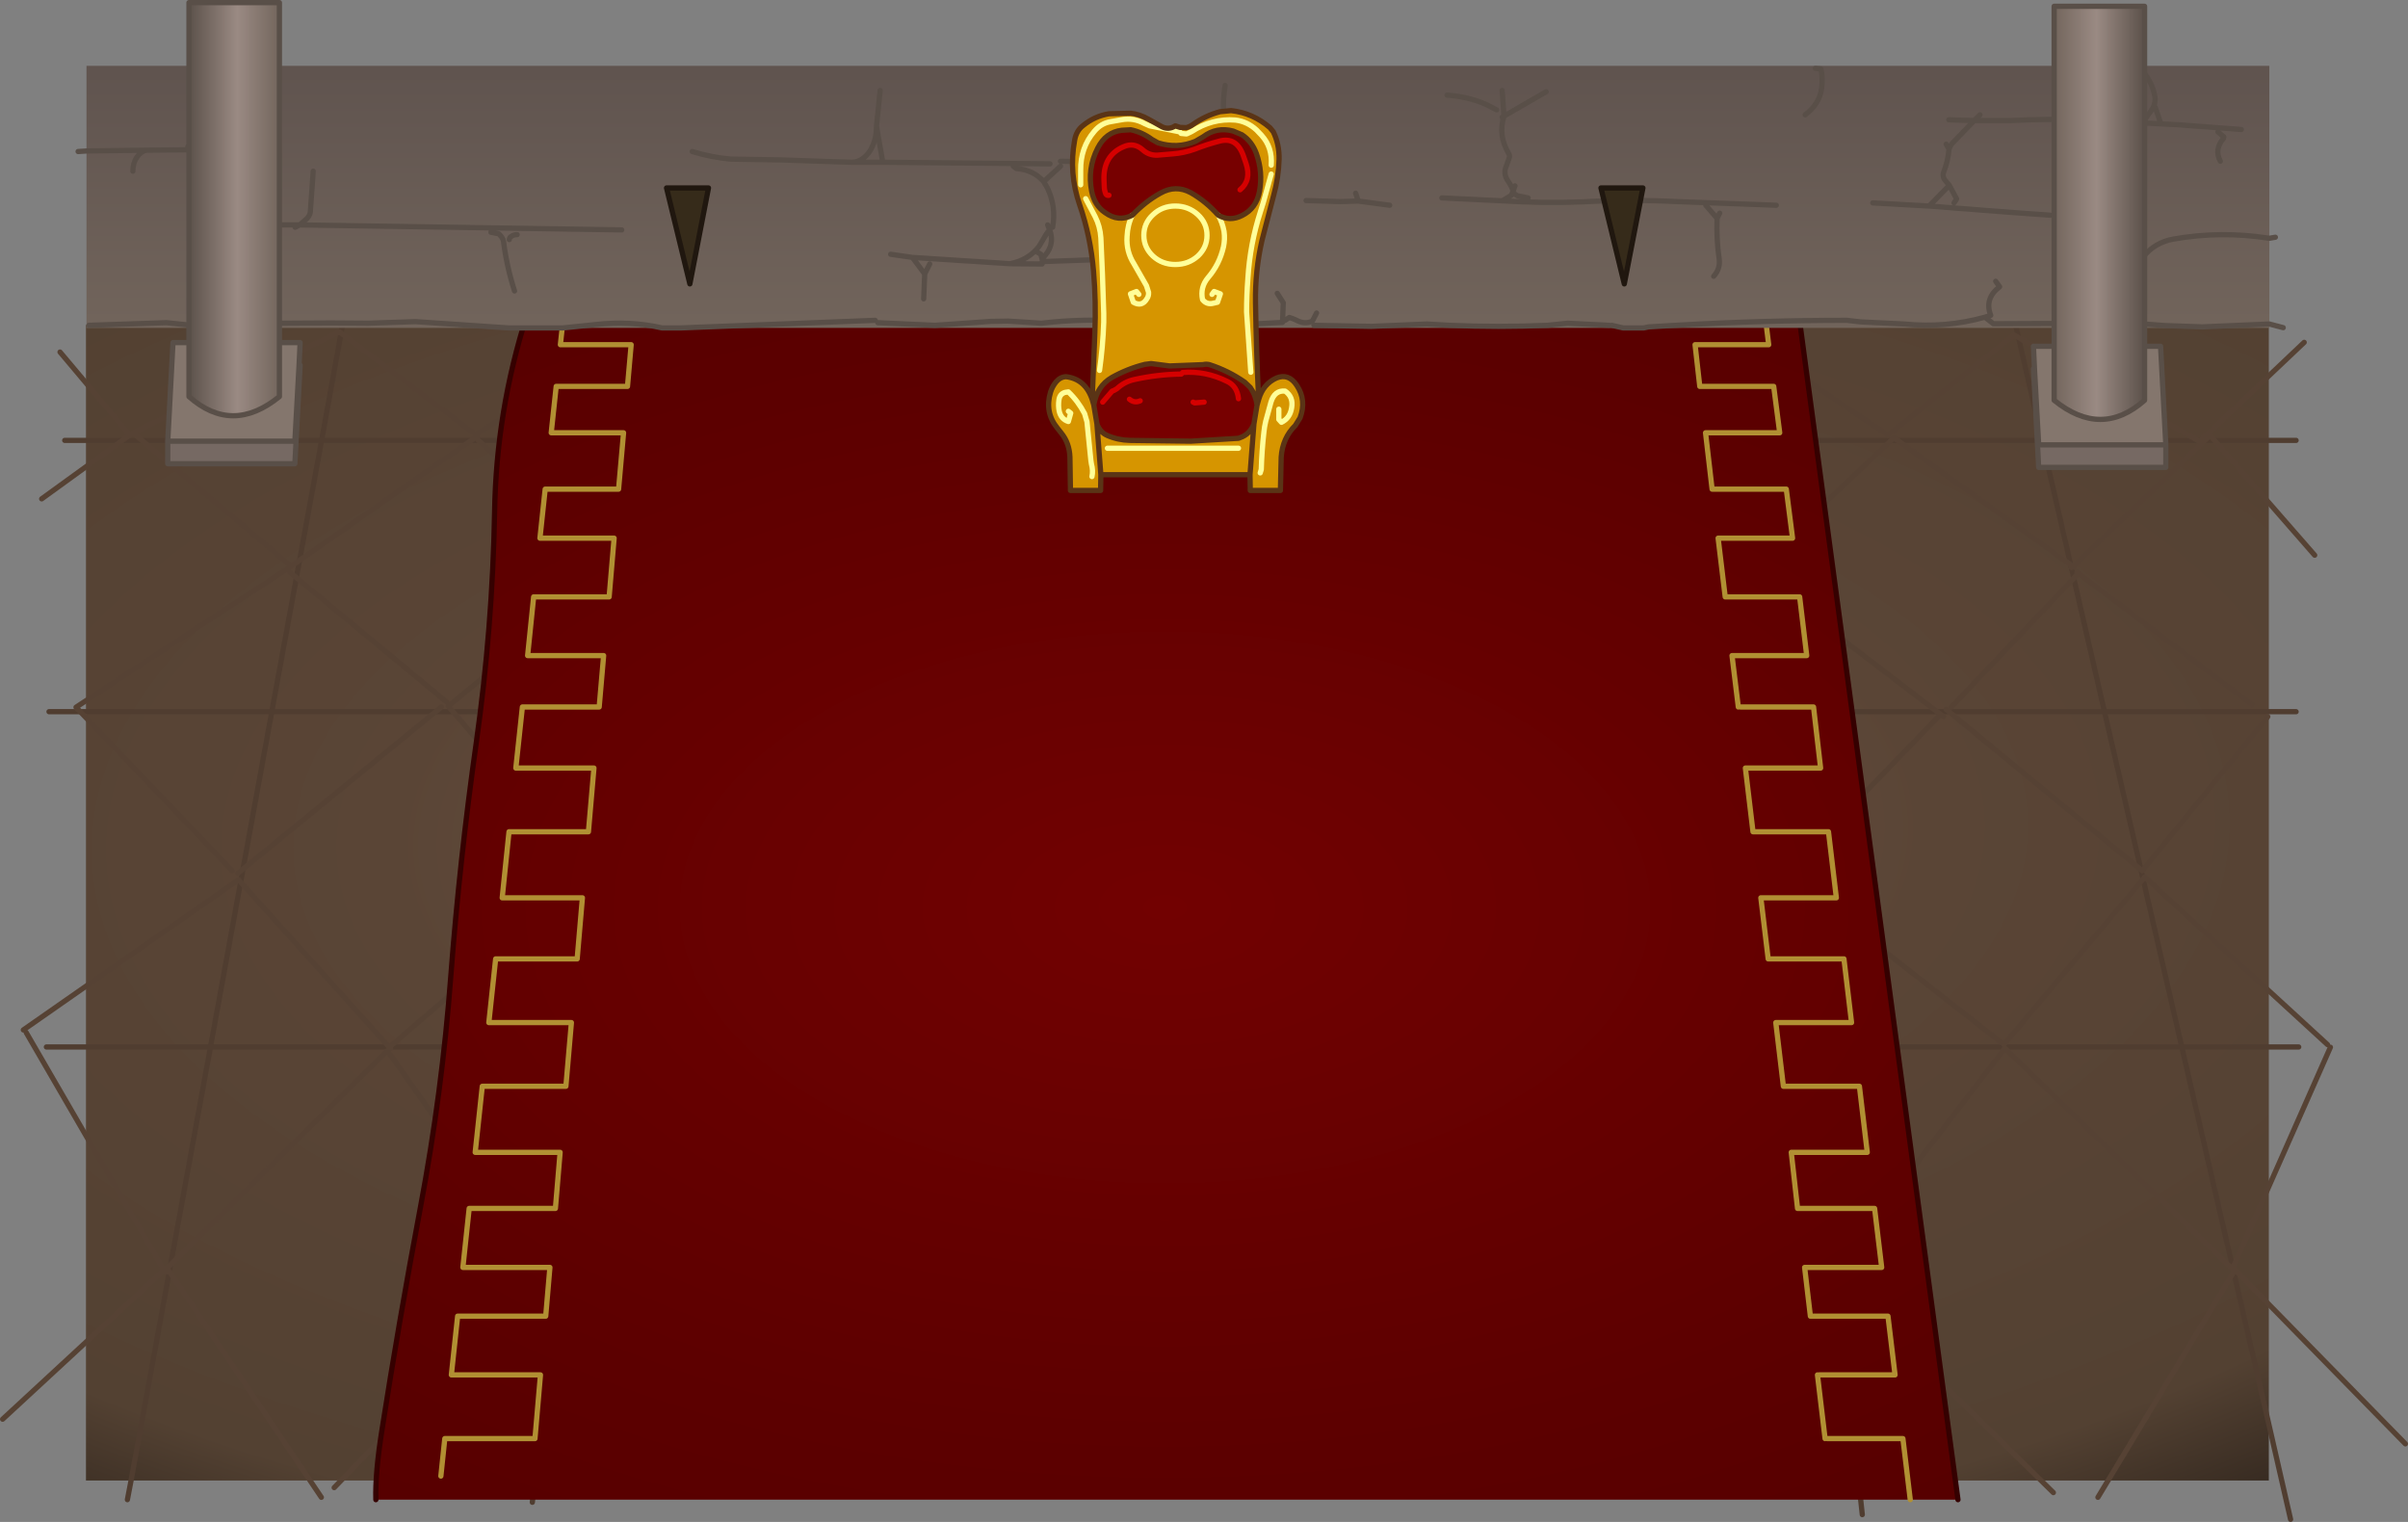 <?xml version="1.0" encoding="UTF-8" standalone="no"?>
<svg xmlns:ffdec="https://www.free-decompiler.com/flash" xmlns:xlink="http://www.w3.org/1999/xlink" ffdec:objectType="shape" height="5806.0px" width="9187.0px" xmlns="http://www.w3.org/2000/svg">
  <rect width="100%" height="100%" fill="#808080" stroke="none"/>
  <g transform="matrix(20.0, 0.0, 0.0, 20.0, 555.0, 251.0)">
    <path d="M356.75 49.45 L405.05 49.45 405.05 71.45 361.8 71.45 356.75 49.45 361.8 71.45 405.05 71.45 405.05 123.2 373.7 123.2 388.45 187.15 405.05 187.15 388.45 187.15 373.7 123.2 405.05 123.2 405.05 187.15 405.05 259.1 405.05 269.85 326.8 269.85 317.55 187.15 311.6 187.15 317.55 187.15 326.8 269.85 311.6 269.85 311.6 187.15 311.6 133.3 311.6 123.2 311.6 71.45 361.8 71.45 373.7 123.2 311.6 123.2 373.7 123.2 361.8 71.45 311.6 71.45 311.6 49.45 356.75 49.45 M405.05 259.1 L388.45 187.15 317.55 187.15 311.6 133.3 317.55 187.15 388.45 187.15 405.05 259.1 M37.6 49.45 L76.3 49.45 76.3 71.45 33.6 71.45 37.6 49.45 33.6 71.45 76.3 71.45 76.3 123.2 76.3 187.15 76.3 247.5 76.3 269.85 74.25 269.85 -2.75 269.85 12.4 187.15 -11.35 187.15 12.4 187.15 -2.75 269.85 -11.35 269.85 -11.35 187.15 -11.35 123.2 -11.35 71.45 33.6 71.45 24.1 123.2 -11.35 123.2 24.1 123.2 33.6 71.45 -11.35 71.45 -11.35 49.45 37.6 49.45 M76.3 187.15 L12.4 187.15 24.1 123.2 76.3 123.2 24.1 123.2 12.4 187.15 76.3 187.15 M76.3 247.5 L74.25 269.85 76.3 247.5" fill="url(#gradient0)" fill-rule="evenodd" stroke="none"/>
    <path d="M405.05 71.45 L410.25 71.45 M356.75 49.45 L361.8 71.45 405.05 71.45 M405.05 123.2 L410.25 123.2 M405.05 123.2 L373.7 123.2 388.45 187.15 405.05 187.15 410.75 187.15 M311.6 123.2 L373.7 123.2 361.8 71.45 311.6 71.45 M311.6 133.3 L317.55 187.15 388.45 187.15 405.05 259.1 409.2 277.25 M326.8 269.85 L327.5 276.35 M311.6 187.15 L317.55 187.15 326.8 269.85 M37.6 49.45 L33.6 71.45 76.3 71.45 M74.25 269.85 L73.8 274.0 M76.3 123.2 L24.1 123.2 12.4 187.15 76.3 187.15 M-11.35 123.2 L24.1 123.2 33.6 71.45 -11.35 71.45 -15.4 71.45 M-11.35 187.15 L12.4 187.15 -2.75 269.85 -3.45 273.5 M74.25 269.85 L76.3 247.5 M-11.35 123.2 L-18.4 123.2 M-11.35 187.15 L-18.9 187.15" fill="none" stroke="#503d30" stroke-linecap="round" stroke-linejoin="round" stroke-width="1.0"/>
    <path d="M367.9 95.65 L367.7 95.5 367.4 95.7 M413.8 93.35 L393.85 70.5 367.7 95.5 333.55 70.95 314.55 88.85 M411.8 52.75 L391.85 71.65 356.45 51.35 332.4 70.45 314.55 58.45 M416.25 186.7 L381.4 154.75 354.5 186.7 M404.85 124.15 L380.9 153.55 343.5 122.75 M368.45 97.1 L344.5 122.3 M401.85 121.85 L368.45 96.6 M431.1 262.85 L398.6 229.65 372.45 273.05 M416.8 187.2 L398.1 229.5 354.7 187.4 327.55 222.7 M27.8 95.45 L63.35 70.6 37.0 50.75 -2.4 70.0 27.8 95.45 -13.25 122.35 16.55 153.55 M79.3 159.1 L46.5 187.2 46.75 187.45 M-23.3 183.9 L17.75 155.25 46.5 187.2 M56.45 122.3 L17.6 154.05 M57.45 121.35 L27.55 96.6 M79.3 104.5 L57.75 122.15 79.3 147.1 M79.3 60.3 L63.45 70.0 M79.3 85.65 L63.45 71.4 M33.55 273.05 L4.55 229.95 3.6 230.1 M62.35 243.95 L36.0 271.2 M62.35 210.8 L46.15 187.85 3.6 229.85 -22.75 184.4 M343.0 124.15 L314.55 102.4 M342.0 124.15 L314.55 152.55 M353.95 186.25 L314.55 155.45 M363.95 272.15 L327.55 236.4 M-19.8 82.6 L-2.4 70.0 M-16.3 54.6 L-3.35 70.0 M-27.25 258.15 L3.1 230.1" fill="none" stroke="#564234" stroke-linecap="round" stroke-linejoin="round" stroke-width="1.0"/>
    <path d="M345.75 273.5 L336.65 273.5 335.25 261.85 320.8 261.85 335.25 261.85 336.65 273.5 43.95 273.5 Q43.8 268.5 45.1 260.3 48.3 239.8 52.45 217.75 56.6 195.7 58.25 173.6 59.95 151.35 63.1 129.15 66.2 107.2 66.6 85.15 66.9 65.9 72.75 47.6 L79.75 47.6 308.95 47.6 315.4 47.6 345.75 273.5 M303.85 122.3 L302.65 112.5 316.9 112.5 315.55 101.3 301.35 101.3 300.0 90.1 314.2 90.1 313.0 80.75 298.85 80.75 297.6 70.0 311.75 70.0 310.6 61.15 296.5 61.15 295.6 53.2 309.65 53.2 308.95 47.6 309.65 53.2 295.6 53.2 296.5 61.15 310.6 61.15 311.75 70.0 297.6 70.0 298.85 80.75 313.0 80.75 314.2 90.1 300.0 90.1 301.35 101.3 315.55 101.3 316.9 112.5 302.65 112.5 303.85 122.3 M320.4 261.85 L318.95 249.7 320.4 261.85 M56.35 269.0 L57.1 261.85 74.3 261.85 75.35 249.7 58.35 249.7 59.55 238.5 76.35 238.5 77.15 229.2 60.55 229.2 61.75 217.95 78.2 217.95 79.1 207.25 62.9 207.25 64.25 194.65 80.2 194.65 81.25 182.5 65.5 182.5 66.8 170.35 82.35 170.35 83.35 158.7 68.05 158.7 69.35 146.1 84.5 146.1 85.55 133.95 70.65 133.95 71.9 122.3 86.55 122.3 87.4 112.5 72.9 112.5 74.05 101.3 88.45 101.3 89.4 90.1 75.25 90.1 76.25 80.75 90.25 80.75 91.2 70.0 77.4 70.0 78.35 61.15 91.95 61.15 92.65 53.2 79.15 53.2 79.75 47.6 79.15 53.2 92.65 53.2 91.95 61.15 78.35 61.15 77.4 70.0 91.2 70.0 90.25 80.75 76.25 80.75 75.25 90.1 89.4 90.1 88.45 101.3 74.05 101.3 72.9 112.5 87.4 112.5 86.55 122.3 71.9 122.3 70.65 133.95 85.55 133.95 84.5 146.1 69.35 146.1 68.05 158.7 83.35 158.7 82.35 170.35 66.8 170.35 65.5 182.5 81.25 182.5 80.2 194.65 64.25 194.65 62.9 207.25 79.1 207.25 78.2 217.95 61.75 217.95 60.55 229.2 77.15 229.2 76.35 238.5 59.55 238.5 58.35 249.7 75.35 249.7 74.3 261.85 57.1 261.85 56.35 269.0 M319.25 249.7 L333.75 249.7 332.4 238.5 317.6 238.5 316.5 229.2 331.2 229.2 329.85 217.95 315.15 217.95 313.95 207.25 328.45 207.25 326.95 194.65 312.45 194.65 311.0 182.5 325.45 182.5 324.0 170.35 309.55 170.35 308.15 158.7 322.55 158.7 321.05 146.1 306.65 146.1 305.2 133.95 319.55 133.95 318.2 122.3 304.25 122.3 318.2 122.3 319.55 133.95 305.2 133.95 306.65 146.1 321.05 146.1 322.55 158.7 308.15 158.7 309.55 170.35 324.0 170.35 325.45 182.5 311.0 182.5 312.45 194.65 326.95 194.65 328.45 207.25 313.95 207.25 315.15 217.95 329.85 217.95 331.2 229.2 316.5 229.2 317.6 238.5 332.4 238.5 333.75 249.7 319.25 249.7" fill="url(#gradient1)" fill-rule="evenodd" stroke="none"/>
    <path d="M345.75 273.5 L315.4 47.6 M43.95 273.5 Q43.8 268.5 45.1 260.3 48.3 239.8 52.45 217.75 56.6 195.7 58.25 173.6 59.95 151.35 63.1 129.15 66.2 107.2 66.6 85.15 66.9 65.9 72.75 47.6" fill="none" stroke="#350000" stroke-linecap="round" stroke-linejoin="round" stroke-width="1.0"/>
    <path d="M308.95 47.6 L309.65 53.2 295.6 53.2 296.5 61.15 310.6 61.15 311.75 70.0 297.6 70.0 298.85 80.75 313.0 80.75 314.2 90.1 300.0 90.1 301.35 101.3 315.55 101.3 316.9 112.5 302.65 112.5 303.85 122.3 M320.8 261.85 L335.25 261.85 336.65 273.5 M304.25 122.3 L318.2 122.3 319.55 133.95 305.2 133.95 306.65 146.1 321.05 146.1 322.55 158.7 308.15 158.7 309.55 170.35 324.0 170.35 325.45 182.5 311.0 182.5 312.45 194.65 326.95 194.65 328.45 207.25 313.95 207.25 315.15 217.95 329.85 217.95 331.2 229.2 316.5 229.2 317.6 238.5 332.4 238.5 333.75 249.7 319.25 249.7 M79.75 47.6 L79.15 53.2 92.65 53.2 91.95 61.15 78.35 61.15 77.4 70.0 91.2 70.0 90.25 80.75 76.25 80.75 75.25 90.1 89.4 90.1 88.45 101.3 74.05 101.3 72.9 112.5 87.4 112.5 86.55 122.3 71.9 122.3 70.65 133.95 85.55 133.95 84.5 146.1 69.35 146.1 68.05 158.7 83.35 158.7 82.35 170.35 66.8 170.35 65.5 182.5 81.25 182.5 80.2 194.65 64.25 194.65 62.9 207.25 79.1 207.25 78.2 217.95 61.75 217.95 60.55 229.2 77.15 229.2 76.35 238.5 59.55 238.5 58.35 249.7 75.35 249.7 74.3 261.85 57.1 261.85 56.35 269.0 M318.95 249.7 L320.4 261.85" fill="none" stroke="#b19033" stroke-linecap="round" stroke-linejoin="round" stroke-width="1.0"/>
    <path d="M405.15 32.9 Q396.0 31.45 386.85 33.05 383.25 33.7 381.05 36.5 L380.45 35.7 380.9 32.75 380.65 32.3 Q378.85 29.5 375.35 29.4 378.85 29.5 380.65 32.3 L380.9 32.75 380.45 35.7 381.05 36.5 Q383.25 33.7 386.85 33.05 396.0 31.45 405.15 32.9 L405.15 49.25 392.35 49.8 385.35 49.55 381.9 49.3 379.9 49.3 378.35 45.75 374.15 49.1 352.5 49.2 350.9 47.95 352.0 47.6 Q350.75 44.4 353.7 42.15 L352.95 41.1 353.7 42.15 Q350.75 44.4 352.0 47.6 L350.9 47.95 352.5 49.2 374.15 49.1 378.35 45.75 379.9 49.3 381.9 49.3 385.35 49.55 392.35 49.8 405.15 49.25 405.15 50.0 285.8 50.0 281.9 50.0 102.1 50.0 98.55 50.0 79.65 50.0 69.25 50.0 -11.25 50.0 -11.25 16.25 -11.25 0.0 405.15 0.0 405.15 32.9 M381.35 10.3 L382.75 8.35 Q383.6 7.05 383.25 5.55 382.7 2.9 380.85 0.95 382.7 2.9 383.25 5.55 383.6 7.05 382.75 8.35 L381.35 10.3 M395.35 12.6 L396.45 13.55 396.4 13.85 Q394.6 15.95 395.8 18.2 394.6 15.95 396.4 13.85 L396.45 13.55 395.35 12.6 M384.35 10.75 L383.4 7.95 384.35 10.75 M377.9 42.95 L378.35 42.5 381.05 36.5 378.35 42.5 377.9 42.95 M379.4 34.55 L380.45 35.7 380.4 36.9 380.45 35.7 379.4 34.55 M19.1 15.9 L0.15 16.1 -11.25 16.25 0.15 16.1 19.1 15.9 M379.9 49.3 L375.9 49.0 379.9 49.3 M363.4 28.5 L356.4 28.0 340.25 26.75 344.1 22.8 343.3 21.85 Q342.7 21.1 343.05 20.2 343.85 18.15 344.05 15.9 344.25 15.25 344.7 14.75 L348.85 10.45 355.65 10.45 Q362.55 10.1 369.4 10.3 L387.85 11.25 399.8 12.15 387.85 11.25 369.4 10.3 Q362.55 10.1 355.65 10.45 L348.85 10.45 344.7 14.75 Q344.25 15.25 344.05 15.9 343.85 18.15 343.05 20.2 342.7 21.1 343.3 21.85 L344.1 22.8 345.5 25.4 345.0 26.15 345.5 25.4 344.1 22.8 340.25 26.75 356.4 28.0 363.4 28.5 M350.9 47.95 Q343.35 50.05 335.5 49.25 L327.2 48.85 324.55 48.55 Q308.65 48.55 292.75 49.45 L286.75 49.8 285.8 50.0 286.75 49.8 292.75 49.45 Q308.65 48.55 324.55 48.55 L327.2 48.85 335.5 49.25 Q343.35 50.05 350.9 47.95 M343.5 14.95 L344.05 15.9 343.5 14.95 M344.0 10.3 L348.85 10.45 349.95 9.35 348.85 10.45 344.0 10.3 M329.5 26.15 L340.25 26.75 329.5 26.15 M172.55 18.7 L140.65 18.4 134.75 18.4 134.65 18.4 121.2 17.95 111.65 17.8 Q107.85 17.45 104.3 16.35 107.85 17.45 111.65 17.8 L121.2 17.95 134.65 18.4 134.75 18.4 Q136.7 18.35 138.1 16.4 139.45 14.35 139.45 11.5 L140.15 4.7 139.45 11.5 Q139.45 14.35 138.1 16.4 136.7 18.35 134.75 18.4 L140.65 18.4 139.45 11.5 140.65 18.4 172.55 18.7 M12.55 30.35 L29.4 30.35 28.55 30.8 29.4 30.35 12.55 30.35 M90.85 31.3 L29.4 30.35 30.45 29.45 Q31.35 28.75 31.45 27.85 L32.0 20.1 31.45 27.85 Q31.35 28.75 30.45 29.45 L29.4 30.35 90.85 31.3 M0.15 16.1 Q-0.9 16.35 -1.65 17.45 -2.4 18.55 -2.4 20.1 -2.4 18.55 -1.65 17.45 -0.9 16.35 0.15 16.1 M8.1 15.4 Q9.6 15.65 10.6 15.0 L11.55 14.05 Q13.15 11.1 13.1 7.5 13.15 11.1 11.55 14.05 L10.6 15.0 Q9.6 15.65 8.1 15.4 M13.1 10.75 L15.1 10.3 13.1 10.75 M65.9 31.75 L67.4 32.05 Q68.2 32.8 68.3 33.5 68.9 38.25 70.4 42.95 68.9 38.25 68.3 33.5 68.2 32.8 67.4 32.05 L65.9 31.75 M69.4 33.15 Q69.4 32.75 69.85 32.5 70.3 32.2 70.9 32.2 70.3 32.2 69.85 32.5 69.4 32.75 69.4 33.15 M-10.8 49.5 L4.0 49.0 8.35 49.45 9.3 49.3 17.65 49.15 35.35 49.05 42.5 49.1 51.5 48.8 69.25 50.0 51.5 48.8 42.5 49.1 35.35 49.05 17.65 49.15 9.3 49.3 8.35 49.45 4.0 49.0 -10.8 49.5 M139.2 48.55 L102.1 50.0 139.2 48.55 M98.55 50.0 Q92.45 48.6 85.9 49.35 L79.65 50.0 85.9 49.35 Q92.45 48.6 98.55 50.0 M148.45 44.45 L148.65 39.7 146.3 36.55 142.15 35.95 146.3 36.55 164.95 37.75 Q168.45 37.05 170.45 34.45 L171.85 32.1 Q172.1 31.65 172.5 31.35 L172.1 30.35 172.5 31.35 Q172.1 31.65 171.85 32.1 L170.45 34.45 Q168.45 37.05 164.95 37.75 L146.3 36.55 148.65 39.7 149.6 37.8 148.65 39.7 148.45 44.45 M258.8 25.75 L247.3 25.2 258.8 25.75 Q259.7 25.25 260.55 24.7 L260.9 23.85 Q260.9 24.4 261.75 24.8 L263.75 25.2 261.75 24.8 Q260.9 24.4 260.9 23.85 L260.55 24.7 Q259.7 25.25 258.8 25.75 266.5 26.25 274.2 25.95 283.3 25.45 292.15 25.9 L311.1 26.6 292.15 25.9 Q283.3 25.45 274.2 25.95 266.5 26.25 258.8 25.75 M196.1 36.45 L171.05 37.35 196.1 36.45 197.5 36.4 196.1 36.45 199.65 38.3 200.5 38.95 Q201.9 40.6 201.7 42.5 201.45 44.95 202.95 46.7 201.45 44.95 201.7 42.5 201.9 40.6 200.5 38.95 L199.65 38.3 196.1 36.45 M174.55 18.2 L203.45 18.7 Q205.2 17.65 206.1 15.75 206.5 14.8 206.3 13.95 205.15 8.9 205.95 3.75 205.15 8.9 206.3 13.95 206.5 14.8 206.1 15.75 205.2 17.65 203.45 18.7 L208.45 18.7 206.85 17.35 206.45 18.2 206.85 17.35 208.45 18.7 203.45 18.7 174.55 18.2 M201.45 39.2 L202.95 36.4 201.45 39.2 M164.95 37.75 L171.05 37.8 164.95 37.75 M170.05 35.5 L170.8 35.95 171.05 36.9 172.05 35.6 Q173.35 33.6 172.5 31.35 173.35 33.6 172.05 35.6 L171.05 36.9 170.8 35.95 170.05 35.5 M165.55 19.15 L166.15 19.6 Q169.4 19.85 171.35 22.1 L174.55 19.15 171.35 22.1 172.05 23.3 Q173.75 26.85 173.05 30.8 173.75 26.85 172.05 23.3 L171.35 22.1 Q169.4 19.85 166.15 19.6 L165.55 19.15 M231.35 25.8 L230.85 24.3 231.35 25.8 237.35 26.6 231.35 25.8 227.9 25.9 221.4 25.7 227.9 25.9 231.35 25.8 M139.7 49.0 L150.6 49.5 161.3 48.75 164.6 48.7 170.9 49.1 Q179.05 48.15 187.05 48.75 L193.0 48.6 195.05 48.95 202.3 49.7 216.9 48.95 217.05 45.2 215.9 43.4 217.05 45.2 216.9 48.95 202.3 49.7 195.05 48.95 193.0 48.6 187.05 48.75 Q179.05 48.15 170.9 49.1 L164.6 48.7 161.3 48.75 150.6 49.5 139.7 49.0 M217.4 48.55 L218.2 48.0 Q218.85 48.2 219.5 48.5 221.1 49.4 222.6 48.7 L223.4 47.15 222.6 48.7 Q221.1 49.4 219.5 48.5 218.85 48.2 218.2 48.0 L217.4 48.55 M208.45 18.7 L212.45 18.7 208.45 18.7 M222.9 49.5 L233.85 49.7 244.45 49.25 248.75 49.5 Q258.15 49.9 267.45 49.5 L271.3 49.1 279.25 49.5 271.3 49.1 267.45 49.5 Q258.15 49.9 248.75 49.5 L244.45 49.25 233.85 49.7 222.9 49.5 M279.7 49.5 L281.9 50.0 279.7 49.5 M258.8 4.7 L259.15 9.6 258.8 9.8 259.15 9.6 258.8 4.7 M257.75 8.4 L255.7 7.35 Q252.2 5.85 248.3 5.6 252.2 5.85 255.7 7.35 L257.75 8.4 M261.25 22.9 L260.9 23.85 Q260.55 22.9 260.0 22.1 258.9 20.6 259.6 19.1 L260.1 17.7 Q260.35 17.15 260.0 16.65 258.0 13.2 259.15 9.6 L267.2 4.95 259.15 9.6 Q258.0 13.2 260.0 16.65 260.35 17.15 260.1 17.7 L259.6 19.1 Q258.9 20.6 260.0 22.1 260.55 22.9 260.9 23.85 L261.25 22.9 M299.8 29.1 Q299.65 33.1 300.2 36.85 300.45 38.7 299.15 40.15 300.45 38.7 300.2 36.85 299.65 33.1 299.8 29.1 L297.65 26.6 299.8 29.1 300.3 28.1 299.8 29.1 M318.55 0.5 L319.6 0.6 Q320.0 2.2 319.75 4.25 319.35 7.3 316.6 9.35 319.35 7.3 319.75 4.25 320.0 2.2 319.6 0.6 L318.55 0.5" fill="url(#gradient2)" fill-rule="evenodd" stroke="none"/>
    <path d="M383.4 7.95 L384.35 10.75 M395.8 18.2 Q394.6 15.95 396.4 13.85 L396.45 13.55 395.35 12.6 M380.85 0.95 Q382.7 2.9 383.25 5.55 383.6 7.05 382.75 8.35 L381.35 10.3 M375.35 29.4 Q378.85 29.5 380.65 32.3 L380.9 32.75 380.45 35.7 381.05 36.5 Q383.25 33.7 386.85 33.05 396.0 31.45 405.15 32.9 L406.3 32.7 M-11.25 16.25 L0.15 16.1 19.1 15.9 M380.4 36.9 L380.45 35.7 379.4 34.55 M381.05 36.5 L378.35 42.5 377.9 42.95 M352.95 41.1 L353.7 42.15 Q350.75 44.4 352.0 47.6 L350.9 47.95 352.5 49.2 374.15 49.1 378.35 45.75 379.9 49.3 381.9 49.3 385.35 49.55 392.35 49.8 405.15 49.25 407.8 49.95 M399.8 12.15 L387.85 11.25 369.4 10.3 Q362.55 10.1 355.65 10.45 L348.85 10.45 344.7 14.75 Q344.25 15.25 344.05 15.9 343.85 18.15 343.05 20.2 342.7 21.1 343.3 21.85 L344.1 22.8 345.5 25.4 345.0 26.15 M349.95 9.35 L348.85 10.45 344.0 10.3 M344.05 15.9 L343.5 14.95 M285.8 50.0 L286.75 49.8 292.75 49.45 Q308.65 48.55 324.55 48.55 L327.2 48.85 335.5 49.25 Q343.35 50.05 350.9 47.95 M344.1 22.8 L340.25 26.75 356.4 28.0 363.4 28.5 M375.9 49.0 L379.9 49.3 M285.8 50.0 L281.9 50.0 279.7 49.5 M102.1 50.0 L98.55 50.0 Q92.45 48.6 85.9 49.35 L79.65 50.0 69.25 50.0 51.5 48.8 42.5 49.1 35.35 49.05 17.65 49.15 9.3 49.3 8.35 49.45 4.0 49.0 -10.8 49.5 M-11.25 16.25 L-12.85 16.35 M316.6 9.35 Q319.35 7.3 319.75 4.25 320.0 2.2 319.6 0.6 L318.55 0.5 M263.75 25.2 L261.75 24.8 Q260.9 24.4 260.9 23.85 L260.55 24.7 Q259.7 25.25 258.8 25.75 266.5 26.25 274.2 25.95 283.3 25.45 292.15 25.9 L311.1 26.6 M297.65 26.6 L299.8 29.1 300.3 28.1 M299.15 40.15 Q300.45 38.7 300.2 36.85 299.65 33.1 299.8 29.1 M267.2 4.95 L259.15 9.6 Q258.0 13.2 260.0 16.65 260.35 17.15 260.1 17.7 L259.6 19.1 Q258.9 20.6 260.0 22.1 260.55 22.9 260.9 23.85 L261.25 22.9 M248.3 5.6 Q252.2 5.85 255.7 7.35 L257.75 8.4 M258.8 9.8 L259.15 9.6 258.8 4.7 M279.25 49.5 L271.3 49.1 267.45 49.5 Q258.15 49.9 248.75 49.5 L244.45 49.25 233.85 49.7 222.9 49.5 M205.95 3.75 Q205.15 8.9 206.3 13.95 206.5 14.8 206.1 15.75 205.2 17.65 203.45 18.7 L208.45 18.7 206.85 17.35 206.45 18.2 M212.45 18.7 L208.45 18.7 M223.4 47.15 L222.6 48.7 Q221.1 49.4 219.5 48.5 218.85 48.2 218.2 48.0 L217.4 48.55 M215.9 43.4 L217.05 45.2 216.9 48.95 202.3 49.7 195.05 48.95 193.0 48.6 187.05 48.75 Q179.05 48.15 170.9 49.1 L164.6 48.7 161.3 48.75 150.6 49.5 139.7 49.0 M237.35 26.6 L231.35 25.8 227.9 25.9 221.4 25.7 M230.85 24.3 L231.35 25.8 M174.55 19.15 L171.35 22.1 172.05 23.3 Q173.75 26.85 173.05 30.8 M171.35 22.1 Q169.4 19.85 166.15 19.6 L165.55 19.15 M142.15 35.95 L146.3 36.55 164.95 37.75 Q168.45 37.05 170.45 34.45 L171.85 32.1 Q172.1 31.65 172.5 31.35 L172.1 30.35 M172.5 31.35 Q173.35 33.6 172.05 35.6 L171.05 36.9 170.8 35.95 170.05 35.5 M171.05 37.8 L164.95 37.75 M202.95 36.4 L201.45 39.2 M197.5 36.4 L196.1 36.45 199.65 38.3 200.5 38.95 Q201.9 40.6 201.7 42.5 201.45 44.95 202.95 46.7 M203.45 18.7 L174.55 18.2 M171.05 37.35 L196.1 36.45 M247.3 25.2 L258.8 25.75 M104.3 16.35 Q107.85 17.45 111.65 17.8 L121.2 17.95 134.65 18.4 134.75 18.4 Q136.7 18.35 138.1 16.4 139.45 14.35 139.45 11.5 L140.15 4.7 M146.3 36.55 L148.65 39.7 149.6 37.8 M148.65 39.7 L148.45 44.45 M134.75 18.4 L140.65 18.4 139.45 11.5 M102.1 50.0 L139.2 48.55 M70.9 32.2 Q70.3 32.2 69.85 32.5 69.4 32.75 69.4 33.15 M70.4 42.95 Q68.9 38.25 68.3 33.5 68.2 32.8 67.4 32.05 L65.9 31.75 M15.1 10.3 L13.1 10.75 M13.1 7.5 Q13.15 11.1 11.55 14.05 L10.6 15.0 Q9.6 15.65 8.1 15.4 M-2.4 20.1 Q-2.4 18.55 -1.65 17.45 -0.9 16.35 0.15 16.1 M32.0 20.1 L31.45 27.85 Q31.35 28.75 30.45 29.45 L29.4 30.35 90.85 31.3 M28.55 30.8 L29.4 30.35 12.55 30.35 M140.65 18.4 L172.55 18.7 M340.25 26.75 L329.5 26.15" fill="none" stroke="#594f48" stroke-linecap="round" stroke-linejoin="round" stroke-width="1.0"/>
    <path d="M285.65 23.3 L282.1 41.6 277.65 23.3 285.65 23.3" fill="#362b1a" fill-rule="evenodd" stroke="none"/>
    <path d="M285.65 23.3 L282.1 41.6 277.65 23.3 285.65 23.3 Z" fill="none" stroke="#20170f" stroke-linecap="round" stroke-linejoin="round" stroke-width="1.0"/>
    <path d="M107.4 23.3 L103.85 41.6 99.4 23.3 107.4 23.3" fill="#362b1a" fill-rule="evenodd" stroke="none"/>
    <path d="M107.4 23.3 L103.85 41.6 99.4 23.3 107.4 23.3 Z" fill="none" stroke="#20170f" stroke-linecap="round" stroke-linejoin="round" stroke-width="1.0"/>
    <path d="M29.3 57.1 L29.5 57.1 28.5 75.9 4.25 75.9 4.25 71.6 28.5 71.6 29.3 57.1" fill="#766963" fill-rule="evenodd" stroke="none"/>
    <path d="M4.25 71.6 L5.25 52.8 29.5 52.8 29.3 57.1 28.5 71.6 4.25 71.6" fill="#84766d" fill-rule="evenodd" stroke="none"/>
    <path d="M29.3 57.1 L29.5 57.1 28.5 75.9 4.25 75.9 4.25 71.6 5.25 52.8 29.5 52.8 29.3 57.1 28.5 71.6 4.25 71.6" fill="none" stroke="#594f48" stroke-linecap="round" stroke-linejoin="round" stroke-width="1.0"/>
    <path d="M25.55 -12.05 L25.55 63.1 Q16.55 70.4 8.3 63.1 L8.3 -12.05 25.55 -12.05" fill="url(#gradient3)" fill-rule="evenodd" stroke="none"/>
    <path d="M25.55 -12.05 L25.55 63.1 Q16.55 70.4 8.3 63.1 L8.3 -12.05 25.55 -12.05 Z" fill="none" stroke="#594f48" stroke-linecap="round" stroke-linejoin="round" stroke-width="1.0"/>
    <path d="M360.35 57.8 L360.15 57.8 361.15 76.6 385.4 76.6 385.4 72.3 361.15 72.3 360.35 57.8" fill="#766963" fill-rule="evenodd" stroke="none"/>
    <path d="M385.4 72.3 L384.4 53.5 360.15 53.5 360.35 57.8 361.15 72.3 385.4 72.3" fill="#84766d" fill-rule="evenodd" stroke="none"/>
    <path d="M360.35 57.8 L360.15 57.8 361.15 76.6 385.4 76.6 385.4 72.3 384.4 53.5 360.15 53.5 360.35 57.8 361.15 72.3 385.4 72.3" fill="none" stroke="#594f48" stroke-linecap="round" stroke-linejoin="round" stroke-width="1.0"/>
    <path d="M364.1 -11.35 L364.1 63.8 Q373.1 71.1 381.35 63.8 L381.35 -11.35 364.1 -11.35" fill="url(#gradient4)" fill-rule="evenodd" stroke="none"/>
    <path d="M364.1 -11.35 L364.1 63.8 Q373.1 71.1 381.35 63.8 L381.35 -11.35 364.1 -11.35 Z" fill="none" stroke="#594f48" stroke-linecap="round" stroke-linejoin="round" stroke-width="1.0"/>
    <path d="M207.1 8.55 Q211.25 9.0 214.5 11.8 L215.15 12.6 Q216.3 15.0 216.25 17.8 216.15 21.35 215.2 24.75 L213.0 33.25 Q211.65 39.1 211.75 45.2 211.9 54.4 212.35 63.65 213.2 60.7 215.75 59.55 218.1 58.6 219.65 61.0 221.5 63.8 220.25 67.15 L219.35 68.6 Q216.9 71.0 216.65 74.65 L216.5 81.0 210.75 81.0 210.7 78.0 182.25 78.0 182.2 81.0 176.45 81.0 176.35 74.65 Q176.25 71.95 174.7 70.05 L173.95 69.1 Q171.5 66.1 172.65 62.25 173.0 61.15 173.7 60.3 174.5 59.35 175.6 59.3 179.3 59.75 180.6 63.65 L181.1 51.0 Q181.35 45.05 180.85 39.15 180.3 32.6 178.2 26.5 176.1 20.45 177.25 14.2 177.55 12.4 178.85 11.4 181.05 9.6 183.8 9.15 L187.95 9.05 Q189.7 9.25 191.35 10.2 L193.95 11.65 Q195.25 12.25 196.45 11.45 L197.35 11.75 198.55 11.8 Q199.25 11.6 199.8 11.2 202.2 9.5 205.0 8.75 L207.1 8.55 M178.4 22.7 L178.4 19.95 Q178.35 15.6 181.0 12.5 182.3 10.95 184.15 10.65 L186.15 10.3 Q188.45 9.85 190.55 11.0 L191.55 11.45 197.3 12.6 197.55 12.9 198.6 13.0 199.55 12.55 Q203.45 10.0 207.9 10.35 210.15 10.6 211.95 12.25 L212.9 13.25 Q215.0 15.55 214.75 18.95 215.0 15.55 212.9 13.25 L211.95 12.25 Q210.15 10.6 207.9 10.35 203.45 10.0 199.55 12.55 L198.6 13.0 197.55 12.9 197.3 12.6 191.55 11.45 190.55 11.0 Q188.45 9.85 186.15 10.3 L184.15 10.65 Q182.3 10.95 181.0 12.5 178.35 15.6 178.4 19.95 L178.4 22.7 M204.65 28.5 Q206.9 29.75 209.2 28.55 211.9 27.2 212.5 24.0 213.2 20.3 211.9 16.7 211.05 14.4 209.15 13.15 L207.5 12.45 Q204.35 11.6 201.75 13.55 L200.3 14.4 Q196.85 15.85 193.15 14.7 L192.0 14.05 Q190.1 12.65 187.95 12.2 L186.25 12.3 Q183.2 12.65 181.65 15.7 179.65 19.6 180.5 23.95 181.05 26.65 183.05 28.0 185.6 29.85 188.25 28.5 190.7 25.9 193.6 24.3 196.5 22.65 199.4 24.2 202.3 25.85 204.65 28.5 205.45 29.95 205.75 31.6 205.95 33.05 205.65 34.5 204.9 37.85 202.7 40.4 201.15 42.25 201.65 44.6 202.45 45.6 203.65 45.3 L204.5 45.1 205.05 43.5 203.85 43.05 203.45 43.6 203.85 43.05 205.05 43.5 204.5 45.1 203.65 45.3 Q202.45 45.6 201.65 44.6 201.15 42.25 202.7 40.4 204.9 37.85 205.65 34.5 205.95 33.05 205.75 31.6 205.45 29.95 204.65 28.5 M210.85 58.45 L210.05 46.95 Q210.05 43.75 210.3 40.55 210.7 34.0 212.7 27.8 L213.25 26.05 214.75 20.65 213.25 26.05 212.7 27.8 Q210.7 34.0 210.3 40.55 210.05 43.75 210.05 46.95 L210.85 58.45 M196.45 26.75 Q198.95 26.75 200.75 28.4 202.5 30.0 202.5 32.35 202.5 34.65 200.75 36.3 198.95 37.9 196.45 37.9 193.95 37.9 192.2 36.3 190.45 34.65 190.45 32.35 190.45 30.0 192.2 28.4 193.95 26.75 196.45 26.75 193.95 26.75 192.2 28.4 190.45 30.0 190.45 32.35 190.45 34.65 192.2 36.3 193.95 37.9 196.45 37.9 198.95 37.9 200.75 36.3 202.5 34.65 202.5 32.35 202.5 30.0 200.75 28.4 198.95 26.75 196.45 26.75 M182.0 58.1 Q182.65 53.45 182.8 48.9 L182.8 47.25 182.55 39.7 182.25 32.8 Q182.1 30.6 181.15 28.75 L179.35 25.35 181.15 28.75 Q182.1 30.6 182.25 32.8 L182.55 39.7 182.8 47.25 182.8 48.9 Q182.65 53.45 182.0 58.1 M189.5 43.6 L189.05 43.05 187.9 43.5 188.45 45.1 Q190.1 46.05 191.05 44.4 191.4 43.9 191.35 43.2 L190.95 41.95 188.55 37.75 Q187.05 35.4 187.25 32.55 187.35 30.3 188.25 28.5 187.35 30.3 187.25 32.55 187.05 35.4 188.55 37.75 L190.95 41.95 191.35 43.2 Q191.4 43.9 191.05 44.4 190.1 46.05 188.45 45.1 L187.9 43.5 189.05 43.05 189.5 43.6 M195.35 57.25 L191.85 56.8 190.65 56.95 Q187.4 57.75 184.35 59.45 181.5 61.1 180.9 64.7 L181.5 68.3 Q182.1 69.9 183.45 70.5 185.5 71.4 187.8 71.45 L199.4 71.6 208.5 71.05 209.25 70.75 Q210.75 70.05 211.45 68.3 L212.05 64.7 Q211.8 62.85 210.75 61.35 L209.7 60.35 Q206.55 58.15 202.95 57.0 202.35 56.85 201.75 57.0 L195.35 57.25 M180.6 63.65 L180.9 64.7 180.6 63.65 M180.55 78.35 Q180.8 77.25 180.45 75.95 L180.35 75.3 179.6 67.9 179.15 66.35 Q177.9 63.95 176.05 62.2 L175.4 62.3 Q174.4 62.6 174.25 63.75 174.1 64.85 174.3 65.85 174.65 67.4 176.05 67.85 L176.5 66.25 176.05 65.9 176.5 66.25 176.05 67.85 Q174.65 67.4 174.3 65.85 174.1 64.85 174.25 63.75 174.4 62.6 175.4 62.3 L176.05 62.2 Q177.9 63.95 179.15 66.35 L179.6 67.9 180.35 75.3 180.45 75.95 Q180.8 77.25 180.55 78.35 M212.05 64.7 L212.35 63.65 212.05 64.7 M181.5 68.3 L182.25 78.0 181.5 68.3 M212.65 77.65 L212.85 77.0 Q212.95 73.45 213.35 69.9 213.45 68.85 213.7 67.8 L214.7 64.15 Q215.4 61.85 217.4 62.05 219.0 63.15 218.65 65.2 218.35 67.2 216.7 68.0 L216.2 67.45 216.2 65.5 216.2 67.45 216.7 68.0 Q218.35 67.2 218.65 65.2 219.0 63.15 217.4 62.05 215.4 61.85 214.7 64.15 L213.7 67.8 Q213.45 68.85 213.35 69.9 212.95 73.45 212.85 77.0 L212.65 77.65 M210.7 78.0 L211.45 68.3 210.7 78.0 M183.5 72.95 L208.5 72.95 183.5 72.95" fill="#d69500" fill-rule="evenodd" stroke="none"/>
    <path d="M188.25 28.5 Q185.6 29.85 183.05 28.0 181.05 26.65 180.5 23.95 179.65 19.6 181.65 15.7 183.2 12.65 186.25 12.3 L187.95 12.2 Q190.1 12.65 192.0 14.05 L193.15 14.7 Q196.85 15.85 200.3 14.4 L201.75 13.55 Q204.35 11.6 207.5 12.45 L209.15 13.15 Q211.05 14.4 211.9 16.7 213.2 20.3 212.5 24.0 211.9 27.2 209.2 28.55 206.9 29.75 204.65 28.5 202.3 25.85 199.4 24.2 196.5 22.65 193.6 24.3 190.7 25.9 188.25 28.5 M183.8 24.7 Q183.4 24.8 183.2 24.45 182.9 23.75 182.9 23.0 L182.85 21.85 Q182.65 17.15 186.55 15.45 188.55 14.55 190.2 16.0 191.4 17.1 193.0 17.05 L195.95 16.8 Q198.05 16.65 200.15 15.9 202.45 15.0 204.75 14.4 208.2 13.4 209.5 17.35 L209.95 18.65 Q211.0 21.85 208.8 23.65 211.0 21.85 209.95 18.65 L209.5 17.35 Q208.2 13.4 204.75 14.4 202.45 15.0 200.15 15.9 198.05 16.65 195.95 16.8 L193.0 17.05 Q191.4 17.1 190.2 16.0 188.55 14.55 186.55 15.45 182.65 17.15 182.85 21.85 L182.9 23.0 Q182.9 23.75 183.2 24.45 183.4 24.8 183.8 24.7 M195.35 57.25 L201.75 57.0 Q202.35 56.85 202.95 57.0 206.55 58.15 209.7 60.35 L210.75 61.35 Q211.8 62.85 212.05 64.7 L211.45 68.3 Q210.75 70.05 209.25 70.75 L208.5 71.05 199.4 71.6 187.8 71.45 Q185.5 71.4 183.45 70.5 182.1 69.9 181.5 68.3 L180.9 64.7 Q181.5 61.1 184.35 59.45 187.4 57.75 190.65 56.95 L191.85 56.8 195.35 57.25 M199.85 64.15 L200.15 64.3 201.95 64.15 200.15 64.3 199.85 64.15 M187.7 63.6 Q188.65 64.4 189.75 63.9 188.65 64.4 187.7 63.6 M182.6 64.15 L184.4 62.05 184.7 61.95 185.3 61.6 Q186.75 60.25 188.6 59.85 193.1 58.85 197.6 58.8 L197.85 58.5 Q202.2 58.15 206.35 60.2 208.25 61.1 208.5 63.5 208.25 61.1 206.35 60.2 202.2 58.15 197.85 58.5 L197.6 58.8 Q193.1 58.85 188.6 59.85 186.75 60.25 185.3 61.6 L184.7 61.95 184.4 62.05 182.6 64.15" fill="#770000" fill-rule="evenodd" stroke="none"/>
    <path d="M214.75 18.95 Q215.0 15.55 212.9 13.25 L211.95 12.25 Q210.15 10.6 207.9 10.35 203.45 10.0 199.55 12.55 L198.6 13.0 197.55 12.9 197.3 12.6 191.55 11.45 190.55 11.0 Q188.45 9.85 186.15 10.3 L184.15 10.65 Q182.3 10.95 181.0 12.5 178.35 15.6 178.4 19.95 L178.4 22.7 M204.65 28.5 Q205.45 29.95 205.75 31.6 205.95 33.05 205.65 34.5 204.9 37.85 202.7 40.4 201.15 42.25 201.65 44.6 202.45 45.6 203.65 45.3 L204.5 45.1 205.05 43.5 203.85 43.05 203.45 43.6 M214.75 20.65 L213.25 26.05 212.7 27.8 Q210.7 34.0 210.3 40.55 210.05 43.75 210.05 46.95 L210.85 58.45 M188.25 28.5 Q187.35 30.3 187.25 32.55 187.05 35.4 188.55 37.75 L190.95 41.95 191.35 43.2 Q191.4 43.9 191.05 44.4 190.1 46.05 188.45 45.1 L187.9 43.5 189.05 43.05 189.5 43.6 M179.35 25.35 L181.15 28.75 Q182.1 30.6 182.25 32.8 L182.55 39.7 182.8 47.25 182.8 48.9 Q182.65 53.45 182.0 58.1 M196.45 26.75 Q193.95 26.75 192.2 28.4 190.45 30.0 190.45 32.35 190.45 34.65 192.2 36.3 193.95 37.9 196.45 37.9 198.95 37.9 200.75 36.3 202.5 34.65 202.5 32.35 202.5 30.0 200.75 28.4 198.95 26.75 196.45 26.75 M176.05 65.9 L176.5 66.25 176.05 67.85 Q174.65 67.4 174.3 65.85 174.1 64.85 174.25 63.75 174.4 62.6 175.4 62.3 L176.05 62.2 Q177.9 63.95 179.15 66.35 L179.6 67.9 180.35 75.3 180.45 75.95 Q180.8 77.25 180.55 78.35 M216.2 65.5 L216.2 67.45 216.7 68.0 Q218.35 67.2 218.65 65.2 219.0 63.15 217.4 62.05 215.4 61.85 214.7 64.15 L213.7 67.8 Q213.45 68.85 213.35 69.9 212.95 73.45 212.85 77.0 L212.65 77.65 M208.5 72.95 L183.5 72.95" fill="none" stroke="#ffff99" stroke-linecap="round" stroke-linejoin="round" stroke-width="1.0"/>
    <path d="M208.8 23.65 Q211.0 21.85 209.95 18.65 L209.5 17.35 Q208.2 13.4 204.75 14.4 202.45 15.0 200.15 15.9 198.05 16.65 195.95 16.8 L193.0 17.05 Q191.4 17.1 190.2 16.0 188.55 14.55 186.55 15.45 182.65 17.15 182.85 21.85 L182.9 23.0 Q182.9 23.75 183.2 24.45 183.4 24.8 183.8 24.7 M208.5 63.5 Q208.25 61.1 206.35 60.2 202.2 58.15 197.85 58.5 L197.6 58.8 Q193.1 58.85 188.6 59.85 186.75 60.25 185.3 61.6 L184.7 61.95 184.4 62.05 182.6 64.15 M189.75 63.9 Q188.65 64.4 187.7 63.6 M201.95 64.15 L200.15 64.3 199.85 64.15" fill="none" stroke="#d50000" stroke-linecap="round" stroke-linejoin="round" stroke-width="1.0"/>
    <path d="M207.1 8.55 Q211.25 9.0 214.5 11.8 L215.15 12.6 Q216.3 15.0 216.25 17.8 216.15 21.35 215.2 24.75 L213.0 33.25 Q211.65 39.1 211.75 45.2 211.9 54.4 212.35 63.65 213.2 60.7 215.75 59.55 218.1 58.6 219.65 61.0 221.5 63.8 220.25 67.15 L219.35 68.6 Q216.9 71.0 216.65 74.65 L216.5 81.0 210.75 81.0 210.7 78.0 182.25 78.0 182.2 81.0 176.45 81.0 176.35 74.65 Q176.25 71.95 174.7 70.05 L173.95 69.1 Q171.5 66.1 172.65 62.25 173.0 61.15 173.7 60.3 174.5 59.35 175.6 59.3 179.3 59.75 180.6 63.65 L181.1 51.0 Q181.35 45.05 180.85 39.15 180.3 32.6 178.2 26.5 176.1 20.45 177.25 14.2 177.55 12.4 178.85 11.4 181.05 9.6 183.8 9.15 L187.95 9.05 Q189.7 9.25 191.35 10.2 L193.95 11.65 Q195.25 12.25 196.45 11.45 L197.35 11.75 198.55 11.8 Q199.25 11.6 199.8 11.2 202.2 9.5 205.0 8.75 L207.1 8.55 M188.25 28.5 Q185.6 29.85 183.05 28.0 181.05 26.65 180.5 23.95 179.65 19.6 181.65 15.7 183.2 12.65 186.25 12.3 L187.95 12.2 Q190.1 12.65 192.0 14.05 L193.15 14.7 Q196.85 15.85 200.3 14.4 L201.75 13.55 Q204.35 11.6 207.5 12.45 L209.15 13.15 Q211.05 14.4 211.9 16.7 213.2 20.3 212.5 24.0 211.9 27.2 209.2 28.55 206.9 29.75 204.65 28.5 202.3 25.85 199.4 24.2 196.5 22.65 193.6 24.3 190.7 25.9 188.25 28.5 M195.35 57.25 L191.85 56.8 190.65 56.95 Q187.4 57.75 184.35 59.45 181.5 61.1 180.9 64.7 L181.5 68.3 Q182.1 69.9 183.45 70.5 185.5 71.4 187.8 71.45 L199.4 71.6 208.5 71.05 209.25 70.75 Q210.75 70.05 211.45 68.3 L212.05 64.7 Q211.8 62.85 210.75 61.35 L209.7 60.35 Q206.55 58.15 202.95 57.0 202.35 56.85 201.75 57.0 L195.35 57.25 M180.9 64.7 L180.6 63.65 M182.25 78.0 L181.5 68.3 M212.35 63.65 L212.05 64.7 M211.45 68.3 L210.7 78.0" fill="none" stroke="#5a3416" stroke-linecap="round" stroke-linejoin="round" stroke-width="1.0"/>
  </g>
  <defs>
    <radialGradient cx="0" cy="0" gradientTransform="matrix(0.004, 0.23, -0.489, 0.008, 193.65, 147.0)" gradientUnits="userSpaceOnUse" id="gradient0" r="819.2" spreadMethod="pad">
      <stop offset="0.0" stop-color="#755946"/>
      <stop offset="0.365" stop-color="#5a4536"/>
      <stop offset="0.749" stop-color="#534132"/>
      <stop offset="1.0" stop-color="#0f0b09"/>
    </radialGradient>
    <radialGradient cx="0" cy="0" gradientTransform="matrix(0.424, 0.0, 0.0, 0.241, 194.5, 160.55)" gradientUnits="userSpaceOnUse" id="gradient1" r="819.2" spreadMethod="pad">
      <stop offset="0.0" stop-color="#720101"/>
      <stop offset="0.533" stop-color="#5c0000"/>
      <stop offset="1.0" stop-color="#4f0000"/>
    </radialGradient>
    <linearGradient gradientTransform="matrix(0.0, 0.029, -0.026, 0.0, 196.95, 25.0)" gradientUnits="userSpaceOnUse" id="gradient2" spreadMethod="pad" x1="-819.2" x2="819.2">
      <stop offset="0.0" stop-color="#60544f"/>
      <stop offset="1.0" stop-color="#71645b"/>
    </linearGradient>
    <linearGradient gradientTransform="matrix(0.011, 0.0, 0.0, 0.049, 16.9, 27.9)" gradientUnits="userSpaceOnUse" id="gradient3" spreadMethod="pad" x1="-819.2" x2="819.2">
      <stop offset="0.0" stop-color="#594f48"/>
      <stop offset="0.533" stop-color="#9a8a83"/>
      <stop offset="1.0" stop-color="#71645b"/>
    </linearGradient>
    <linearGradient gradientTransform="matrix(-0.011, 0.0, 0.0, 0.049, 372.75, 28.6)" gradientUnits="userSpaceOnUse" id="gradient4" spreadMethod="pad" x1="-819.2" x2="819.2">
      <stop offset="0.0" stop-color="#594f48"/>
      <stop offset="0.533" stop-color="#9a8a83"/>
      <stop offset="1.0" stop-color="#71645b"/>
    </linearGradient>
  </defs>
</svg>
